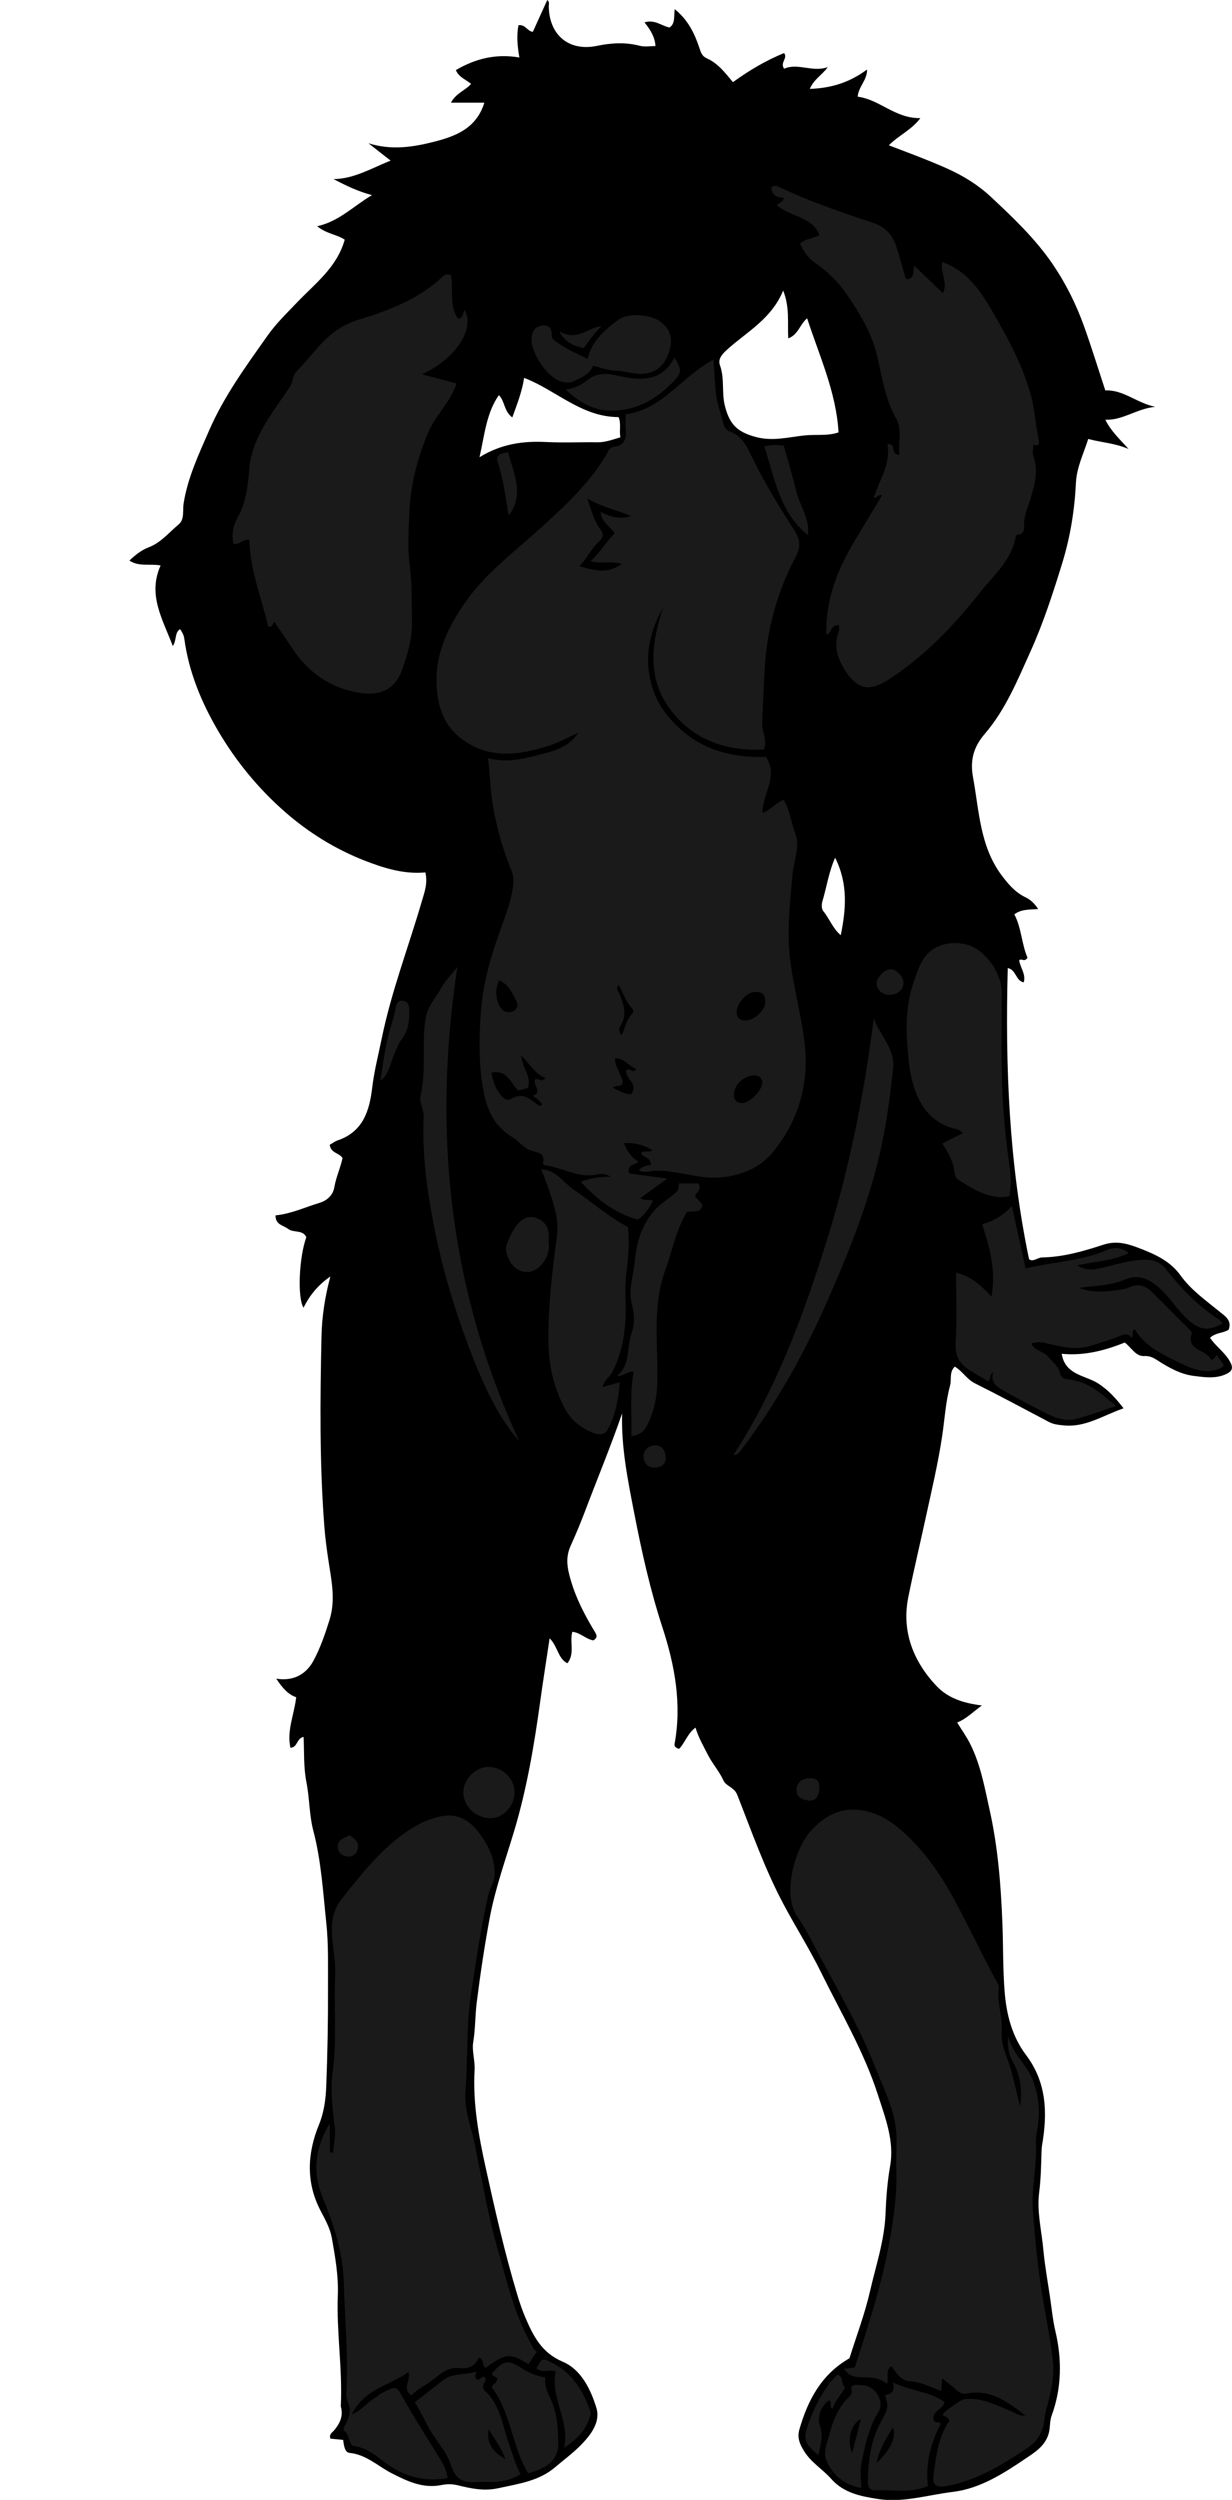 <?xml version="1.0" encoding="utf-8"?>
<!-- Generator: Adobe Illustrator 24.1.2, SVG Export Plug-In . SVG Version: 6.00 Build 0)  -->
<svg version="1.1" id="Layer_1" xmlns="http://www.w3.org/2000/svg" xmlns:xlink="http://www.w3.org/1999/xlink" x="0px" y="0px"
	 viewBox="0 0 432.49 877.4" style="enable-background:new 0 0 432.49 877.4;" xml:space="preserve">
<style type="text/css">
	.st0{fill:#1A1A1A;}
</style>
<g>
	<path d="M244.16,606.35c-2.77,2.01-3.66,5.23-5.72,7.43c-1.08-0.16-1.79-0.85-1.66-1.59c2.64-14.14,0.09-27.76-4.27-41.13
		c-4.25-13.04-7.23-26.37-9.83-39.79c-2.25-11.6-4.64-23.2-4.29-35.2c-3.93,11.42-8.55,22.52-12.8,33.76
		c-1.61,4.26-3.36,8.5-5.23,12.62c-1.98,4.36-1.19,8.05,0.02,12.21c1.9,6.51,4.99,12.41,8.47,18.12c0.79,1.3,0.85,2.03-0.53,2.96
		c-2.61-0.41-4.6-2.75-7.41-3.02c-1.03,3.6,0.98,7.64-1.73,11.05c-3.36-1.68-3.31-5.87-6.24-8.76c-1.16,7.77-2.3,14.9-3.29,22.06
		c-2.12,15.36-4.68,30.62-9.14,45.51c-3.03,10.12-6.64,20.15-8.58,30.49c-1.83,9.77-3.3,19.68-4.56,29.59
		c-0.6,4.69-0.47,9.46-1.26,14.17c-0.48,2.87,0.67,6.46,0.49,9.72c-0.64,11.63,1.39,22.84,3.88,34.17
		c3.32,15.11,6.73,30.17,11.2,44.98c0.8,2.64,1.7,5.27,2.79,7.8c2.77,6.42,5.66,12.25,13.05,15.39c6.49,2.76,9.82,9.66,11.83,16.17
		c1.55,5.02-1.97,9.54-5.4,13.06c-2.79,2.85-6.09,5.27-9.16,7.88c-5.65,4.81-12.81,5.75-19.84,7.29c-5.14,1.13-9.66,0.1-14.42-1.06
		c-1.73-0.42-3.72-0.42-5.47-0.06c-6.52,1.34-12.02-1.29-17.51-4.09c-4.88-2.49-8.91-6.58-14.82-7.17c-1.76-0.18-2-2.69-2.28-4.57
		c-1.64-0.16-3.09-0.3-4.47-0.44c-0.55-1.64,0.75-2.19,1.44-3.05c1.9-2.36,3.12-4.89,2.27-8.03c-0.08-0.31-0.04-0.66-0.03-1
		c0.55-12.79-1.57-25.5-1.07-38.3c0.26-6.74-0.93-13.44-2.1-20.05c-0.58-3.29-2.31-6.44-3.9-9.46c-5.27-10.02-4.73-20.24-0.63-30.28
		c1.8-4.41,2.38-8.92,2.56-13.38c0.45-11.55,0.67-23.14,0.62-34.68c-0.03-7.5,0.21-15.12-0.58-22.6
		c-1.15-10.88-1.77-21.83-4.57-32.53c-1.44-5.5-1.31-11.39-2.42-17.01c-1.03-5.22-0.76-10.46-0.99-15.92
		c-2.52,0.42-2.02,3.71-4.63,3.81c-1.33-6,1.32-11.63,2.03-17.74c-2.71-0.9-4.71-3.05-7.01-6.51c6.43,1.05,10.68-1.92,13.02-6.21
		c2.44-4.48,4.16-9.51,5.71-14.5c2.15-6.93,0.66-13.81-0.37-20.54c-0.62-4.03-1.17-8.17-1.47-12.15c-1.71-22.22-1.49-44.52-1-66.77
		c0.15-6.74,1.14-13.62,3.11-20.99c-4.52,3.15-7.3,6.72-9.43,10.96c-2.21-3.59-1.55-17.78,0.99-24.73
		c-1.28-2.78-4.45-1.43-6.38-2.92c-1.68-1.3-4.49-1.39-4.42-4.76c5.41-0.51,10.27-2.83,15.37-4.37c2.87-0.87,4.82-2.79,5.29-5.61
		c0.57-3.42,2.06-6.49,2.85-10.08c-0.89-1.81-4.2-1.73-4.48-4.72c0.9-0.5,1.81-1.2,2.85-1.56c8.83-3.04,11.09-10.32,12.05-18.48
		c0.69-5.84,2.17-11.53,3.35-17.28c3.36-16.45,9.41-32.12,14.09-48.19c0.9-3.1,2.12-6.2,1.22-10.07c-7.36,0.68-14.21-1.4-20.94-4
		c-10.48-4.05-19.93-9.88-28.34-17.24c-9.34-8.18-17.2-17.74-23.48-28.46c-5.87-10.02-10.29-20.66-11.85-32.29
		c-0.19-1.39-0.79-2.39-1.48-3.39c-2,1.21-1.1,3.65-2.56,5.94c-3.61-9.5-8.92-18.02-4.29-28.3c-3.75-0.69-7.55,0.54-10.95-1.71
		c1.93-1.84,4.11-3.65,6.75-4.65c4.34-1.64,7.14-5.24,10.54-8.04c2.13-1.76,1.35-4.92,1.73-7.32c1.45-9.18,5.37-17.4,9-25.74
		c5.23-12.03,12.97-22.57,20.47-33.21c2.93-4.16,6.66-7.77,10.19-11.47c6.41-6.74,14.16-12.4,16.9-22.19
		c-2.55-1.78-6.36-2.03-9.68-4.73c7.69-1.67,12.69-7.04,19.25-10.91c-4.96-1.33-9.2-3.37-13.5-5.64c7.15-0.07,12.97-3.64,20.03-6.48
		c-2.8-2.19-5.28-4.14-7.77-6.09c8.15,2.57,15.78,1.34,23.23-0.58c7.49-1.93,14.7-4.7,17.46-13.66c-3.76,0-7.46,0-11.74,0
		c1.86-3.42,5.06-4.28,7.08-6.59c-1.84-1.55-4.36-2.38-5.34-4.85c6.78-3.97,13.99-5.85,22.3-4.42c-0.68-3.83-1.03-7.6-0.33-11.33
		c2.54-0.32,2.97,2.05,5.05,2.33c1.63-3.6,3.33-7.34,5.06-11.16c0.89,0.63,0.52,1.48,0.53,2.16c0.12,10.1,7.05,15.97,16.91,13.92
		c5.11-1.06,10.04-1.33,15.12-0.01c1.71,0.44,3.62,0.07,5.44,0.07c-0.23-3.21-1.76-5.68-3.86-8.3c3.63-1.13,5.92,1.22,8.78,1.8
		c2.02-1.35,1.52-3.74,1.81-6.45c4.7,3.75,7,8.57,8.68,13.62c0.56,1.69,0.9,2.88,2.66,3.67c3.87,1.75,6.4,5.06,9.12,8.34
		c5.49-4.01,11.47-7.57,17.94-10.22c1.45,1.8-1.55,3.31,0.03,5.5c4.82-2.15,9.99,1.38,15.3-0.57c-1.79,2.66-4.73,4.07-6.31,7.65
		c7.77-0.25,14.17-2.39,20.11-6.8c0.1,3.7-3.07,6.1-3.28,9.54c7.66,0.95,13.25,7.73,22.01,7.51c-3.25,4.32-7.79,6.13-11.06,9.56
		c6.84,2.61,13.71,5.13,20.4,8.12c5.71,2.55,10.98,5.81,15.49,10.04c7.79,7.29,15.56,14.66,21.61,23.55
		c4.61,6.77,8.25,14.09,11.01,21.79c2.63,7.35,4.93,14.82,7.47,22.53c6.24-0.33,10.93,4.34,17.51,5.75
		c-6.52,0.64-11.35,4.78-17.51,4.52c1.84,3.75,4.69,6.49,8.16,10.27c-5.06-2.13-9.42-2.23-14.16-3.52c-1.61,5.1-4.05,9.97-4.31,15.3
		c-0.47,9.71-1.99,19.14-4.86,28.44c-3.22,10.42-6.57,20.81-11.05,30.74c-4.56,10.09-8.78,20.53-16.09,29.02
		c-4.05,4.7-5.2,9.41-4.13,15.25c2.17,11.81,2.39,24.14,10.01,34.36c2.29,3.07,4.74,5.96,8.24,7.67c1.85,0.9,3.26,2.11,4.61,4.21
		c-3.05,0.25-5.88-0.03-8.36,1.87c2.53,4.75,2.55,10.5,4.63,15.2c-1.12,1.78-2.08,0.07-2.93,0.91c0.34,2.55,2.44,4.87,1.61,7.75
		c-2.91-0.54-2.55-4.35-5.62-5.02c-0.9,34.24,0.38,68.17,7.47,102.16c1.34,1.18,2.94-0.56,4.6-0.59c7.46-0.14,14.49-2.18,21.47-4.46
		c4.03-1.32,7.6-0.68,11.65,0.84c5.98,2.25,11.64,4.62,15.44,9.9c3.72,5.17,8.8,8.72,13.61,12.65c1.9,1.55,4.59,3.12,3.3,6.44
		c-1.96,1.26-4.51,0.95-6.52,2.83c1.97,2.99,5.07,5.01,6.88,8.15c1.36,2.36,1.02,3.56-1.31,4.62c-3.67,1.68-7.5,1.08-11.22,0.62
		c-4.57-0.56-8.63-2.8-12.46-5.24c-1.63-1.04-2.84-1.86-5.08-1.74c-2.92,0.15-4.47-3.05-6.77-4.75c-7.18,2.93-14.56,4.72-22.12,3.95
		c1.22,7.59,8.37,7.48,13.01,10.55c3.37,2.23,5.91,4.97,8.7,8.59c-7.39,2.58-13.41,6.77-21.02,6c-1.83-0.18-3.56-0.35-5.2-1.22
		c-8.66-4.56-17.27-9.2-26.02-13.58c-2.8-1.4-4.23-4.17-6.99-5.83c-2.02,1.85-1.09,4.45-1.67,6.63c-1.54,5.72-1.88,11.62-2.73,17.42
		c-1.43,9.7-3.7,19.2-5.77,28.75c-2.04,9.39-4.28,18.74-6.17,28.14c-2.38,11.86,1.66,22.45,9.94,31.18c4.05,4.28,9.53,6.03,15.9,6.8
		c-3.11,2.23-5.44,4.73-8.69,5.98c1.54,2.5,3.24,4.87,4.54,7.44c3.73,7.36,5.14,15.52,6.9,23.42c2.89,12.99,3.93,26.25,4.45,39.62
		c0.32,8.1,0.14,16.23,0.81,24.3c0.65,7.85,2.62,15.48,7.49,21.93c7.24,9.59,7.56,20.31,5.65,31.49c-0.14,0.81-0.2,1.64-0.22,2.46
		c-0.13,4.78-0.22,9.52-0.83,14.32c-0.85,6.69,0.87,13.41,1.48,20.13c0.51,5.56,1.52,11.03,2.33,16.53
		c0.59,4.04,0.97,8.09,1.91,12.09c2.33,9.93,2.2,19.86-1.32,29.49c-0.82,2.25-0.41,4.47-1.17,6.73c-1.42,4.24-4.86,6.27-7.99,8.39
		c-7.83,5.3-16,10.55-25.55,11.7c-8.78,1.06-17.51,3.92-26.45,2.47c-5.88-0.95-11.81-2.03-16.24-7.04
		c-2.95-3.33-6.96-5.68-9.43-9.59c-1.51-2.39-2.6-4.75-1.76-7.68c2.96-10.35,7.72-19.4,17.6-25.06c2.41-7.71,5.38-15.5,7.22-23.55
		c2.07-9.03,5.09-17.83,5.45-27.34c0.21-5.47,0.64-11.1,1.61-16.63c1.52-8.68-1.67-16.78-4.29-24.92
		c-4.88-15.18-12.99-28.82-19.97-43.01c-4.04-8.23-8.95-15.96-13.24-24.04c-6.53-12.3-11.11-25.39-16.18-38.27
		c-1.09-2.76-3.86-2.9-4.82-5.01c-1.44-3.16-3.76-5.74-5.35-8.77C247.03,612.98,245.22,609.94,244.16,606.35z M274.93,101.97
		c-4.1,10-12.77,14.49-19.62,20.68c-2.06,1.86-3.32,3.48-2.55,5.62c1.66,4.62,0.53,9.43,1.7,14.13c1.65,6.6,4.37,9.21,10.85,10.97
		c5.91,1.6,11.51,0.05,17.06-0.54c3.99-0.43,8.21,0.26,12-1.08c-0.84-14.24-6.76-26.86-11.03-40.04c-2.5,2.01-3.08,5.77-6.63,7.05
		C276.41,113.26,277.29,107.93,274.93,101.97z M168.33,160.47c7.74-4.74,15.4-5.74,23.44-5.33c5.97,0.3,11.97,0,17.95,0.09
		c2.82,0.04,5.31-0.95,8.06-1.74c-0.45-2.53,0.35-4.86-0.64-7.1c-13.06-0.01-22-9.52-33.15-13.76c-0.7,4.77-2.45,9.16-4.14,13.87
		c-3.01-2.16-2.56-5.72-4.73-7.81C170.72,145.01,170.15,152.48,168.33,160.47z M293.17,301.02c-2.27,5.18-2.98,10.37-4.47,15.32
		c-0.31,1.03-0.33,2.65,0.27,3.38c2.24,2.75,3.47,6.31,6.18,8.51C296.98,319.17,297.78,310.27,293.17,301.02z"/>
	<path class="st0" d="M224.22,410.76c1.18-1.36,2.8-1.68,4.24-1.9c0.24-2.84-2.92-2.28-3.39-4.21c1.04-1.04,2.51-0.06,3.62-0.73
		c0.09-0.1,0.18-0.2,0.28-0.3c-3.02-1.78-6.25-2.66-9.96-2.4c1.24,2.76,2.63,5.09,5.16,6.48c-1.26,1.27-4.26,0.99-3.27,4.14
		c4.12,0.56,8.3,1.13,13.34,1.82c-3.48,2.51-6.39,4.6-9.48,6.83c1.54,1.12,3.14,0.27,4.46,1c-1.31,2.46-2.72,4.83-5.33,6.58
		c-7.91-2.22-14.25-7.01-20.04-13.29c3.35-1.3,6.59-1.76,10.51-1.77c-1.98-1.27-3.55-1.07-4.84-0.79
		c-6.55,1.44-12.09-2.53-18.22-3.21c-0.28-0.03-0.77-0.43-0.74-0.55c0.93-3.61-1.19-3.84-4.02-4.58c-2.52-0.66-4.4-3.46-6.71-4.81
		c-6.12-3.59-8.71-9.13-9.98-15.56c-1.87-9.51-1.75-19.2-1.01-28.74c0.79-10.23,3.75-20.12,7.32-29.81
		c1.56-4.25,3.08-8.53,3.84-13.12c0.37-2.26,0.44-4.12-0.37-6.09c-2.88-6.94-4.94-14.15-6.33-21.49c-1.09-5.76-1.29-11.68-1.96-18.2
		c6.35,1.77,11.86,0.37,17.27-0.99c5.36-1.35,10.99-2.59,14.41-7.89c-3.66,1.62-7.21,3.62-11.02,4.78
		c-10.29,3.15-20.47,4.51-30.02-2.67c-4.93-3.71-7.32-8.74-8.26-14.4c-2.2-13.28,3.06-24.55,10.63-34.88
		c6.68-9.11,15.69-15.9,24.01-23.42c9.03-8.16,18.26-16.37,24.54-27.12c0.64-1.1,1.11-2.51,2.58-2.68c4.45-0.51,4.38-3.62,4.16-6.91
		c-0.09-1.32-0.01-2.64-0.01-4.48c12.96-1.61,19.64-13.32,30.84-19.15c0.37,4.44,0.42,8.46,0.95,12.42c0.46,3.48,1.68,6.63,2.5,9.94
		c0.27,1.11,0.85,2.33,2.37,2.88c3.93,1.42,5.65,4.68,7.42,8.35c4.25,8.81,9.3,17.21,14.61,25.44c2.16,3.35,3.35,5.72,0.93,10.31
		c-6.33,12.01-9.99,25.02-10.78,38.83c-0.37,6.51-0.62,13.01-0.92,19.52c-0.14,2.97,1.96,5.68,0.61,9.13
		c-13.41,0.66-25.1-3.47-33.13-14.43c-8.01-10.93-6.31-23.24-2.24-35.39c-5.39,9.52-7.03,19.39-3.17,29.82
		c1.94,5.24,5.37,9.38,9.48,13.07c4.23,3.8,9.17,6.35,14.53,7.86c5.03,1.42,10.29,1.84,15.24,1.65c4.53,6.7-1.14,12.8-1.24,19.67
		c3.17-1.1,4.73-3.75,7.52-4.58c2.1,3.63,2.61,7.99,4.09,12c1.69,4.57-0.62,9.4-1.02,14.12c-0.85,9.82-2.08,19.48-0.89,29.49
		c1.21,10.27,4.08,20.2,5.18,30.41c1.52,14.16-2.49,27.26-11.53,38.01c-4.24,5.04-10.85,7.9-18.18,8.5
		c-7.91,0.64-15.24-2.69-23.06-2.38C228.09,411,226.26,411.82,224.22,410.76z M221.51,181.15c-4.79-2.15-9.97-2.99-15.36-6.24
		c1.56,4.46,2.39,7.95,4.58,10.81c1.33,1.73,1.06,2.98-0.39,4.28c-2.76,2.47-4.18,5.92-6.96,8.73c5.14,1.43,9.76,2.93,14.89-0.84
		c-4.11-1.12-7.67,0.14-10.99-0.95c3.35-2.88,5.43-6.78,8.53-9.76c-1.86-2.62-4.79-4.09-5-7.58
		C214.45,181.65,217.99,182.27,221.51,181.15z M191.48,378.37c-3.88-1.5-5.6-5.26-8.54-7.9c0.35,1.93,0.88,3.76,1.68,5.46
		c0.87,1.85,1.39,3.67,0.69,5.91c-1.07,0.29-2.25,0.61-3.36,0.91c-2.76-2.6-3.93-7.48-9.46-6.26c0.59,3.16,1.47,5.54,3.13,7.63
		c0.95,1.2,2.38,2.47,3.57,1.7c4.22-2.76,6.93-0.09,9.89,2.17c0.34,0.26,0.9,0.08,1.25-0.37c-0.77-1.28-1.97-2.14-3.3-3.03
		c3.78-1.48-0.38-3.97,0.91-5.86C189.01,378.47,190.21,379.95,191.48,378.37z M268.63,351.91c0.12-2.91-0.89-3.89-3.83-3.73
		c-3.11,0.17-6.72,4.76-6.12,7.76c0.26,1.3,1,1.99,2.3,2.21C264,358.65,268.5,355.01,268.63,351.91z M267.62,379.83
		c-0.07-0.21-0.13-0.93-0.5-1.4c-1.36-1.71-4.69-1.15-7.32,1.15c-2.01,1.76-2.82,5.12-1.58,6.62c0.56,0.68,1.29,0.93,2.18,0.96
		C262.95,387.26,267.56,382.91,267.62,379.83z M175.29,344.05c-1.95,3.16-1.09,8.99,1.44,10.64c1.17,0.76,2.56,0.78,3.73,0.04
		c1.28-0.81,1.5-2.06,0.78-3.43C179.81,348.6,178.71,345.65,175.29,344.05z M218.61,380.12c-0.7,1.7-2.45,0.52-3.47,1.62
		c2.34,1.3,4.48,2.29,6.36,2.34c2.95-3.69-2.25-5.5-1.63-8.44c1.28-1.16,2.3,1.55,3.43-0.49c-2.57-0.99-4.2-3.8-7.45-3.75
		C215.99,374.9,218.4,377.31,218.61,380.12z M217.1,345.69c-1,1.52,0.1,2.39,0.49,3.4c1.39,3.63,2.67,7.18,0.21,10.96
		c-0.47,0.72-0.75,2.3,0.5,3.21c1.09-2.32,1.46-4.92,3.23-6.94c0.41-0.47,1.34-1.45,0.26-2.53
		C219.56,351.58,218.89,348.36,217.1,345.69z"/>
	<path class="st0" d="M358.1,739.22c0.78-5.45,0.21-10.67-2.54-15.59c-1.32-2.37-2.02-5.01-1.65-8.92c1.66,6.22,6.1,9.55,8.22,14.35
		c2.48,5.61,3.03,11.46,2.17,17.35c-0.28,1.94-0.77,3.89-0.65,5.84c0.48,7.81-1.63,15.47-1.07,23.29
		c0.77,10.8,1.84,21.52,3.69,32.22c1.19,6.91,2.54,13.83,3.33,20.81c0.66,5.85-0.81,11.44-2.28,16.99c-0.34,1.29-0.6,2.52-0.73,3.83
		c-0.39,3.98-2.23,7.28-5.5,9.49c-8.65,5.86-17.48,11.34-27.98,13.5c-4.25,0.88-5.97,0.21-5.39-3.89
		c0.93-6.53,1.67-13.21,5.55-18.87c-0.46-1.02-1.18-1.64-2.17-1.65c-0.02-0.43-0.05-0.56-0.03-0.68c0.11-0.68,6.3-5.06,7.22-5.19
		c6.21-0.86,11.46,2.11,16.91,4.26c1.3,0.51,2.36,1.71,4.75,1.42c-6.39-4.96-12.25-9.23-20.38-7.75c-1.34,0.25-2.53,0-3.64-1.05
		c-1.67-1.58-3.56-2.93-5.2-4.25c-0.05,0.74-0.17,2.4-0.31,4.43c-3.89-1.38-7.25-3.23-11.29-3.44c-2.74-0.15-4.56-2.94-6.19-5.24
		c-2.39,1.54-0.72,4.07-1.62,6.18c-2.95-2.57-6.71-2.17-10.18-2.41c-2.25-0.15-3.56-0.97-4.89-2.87c1.34-0.16,2.55-0.3,3.82-0.45
		c4.77-14.8,9.67-29.65,12.32-45c1.39-8.04,2.59-16.26,2.27-24.55c-0.16-4.01,0.22-8.05,0.03-12.06c-0.4-8.5-4.39-16-7.39-23.66
		c-5.48-13.98-13.09-26.99-20.11-40.23c-2.28-4.3-4.45-8.72-7.29-12.75c-5.32-7.56-1.07-23.46,4.58-29.89
		c4.48-5.1,9.93-8.22,16.85-7.57c5.29,0.5,10.06,2.95,14.05,6.3c8.22,6.89,14.31,15.44,19.46,24.91c5,9.21,9.48,18.66,14.38,27.91
		c0.59,1.12,1.56,2.21,1.38,3.64c-0.64,5.17,1.48,10.13,1.05,15.29c-0.28,3.34,0.95,6.49,2.04,9.52
		C355.63,728.12,356.61,733.68,358.1,739.22z"/>
	<path class="st0" d="M115.81,745.21c0,3.42,0,6.84,0,10.25c0.36,0.04,0.72,0.07,1.08,0.11c0.25-2.92,1.02-5.9,0.66-8.75
		c-0.84-6.6-1.62-13.28-0.75-19.79c1.51-11.28,0.34-22.56,0.87-33.81c0.26-5.48-1.22-10.8-1.18-16.3c0.03-4.08,1.12-7.46,3.49-10.46
		c6.43-8.15,12.84-16.32,21.32-22.57c4.43-3.26,9.23-5.78,14.56-6.58c5.09-0.77,9.31,1.95,12.3,5.94c3.16,4.2,5.52,8.84,5.52,14.38
		c0,2.76-1.67,4.89-2.26,7.46c-2.56,11.15-4.16,22.44-5.93,33.72c-1.84,11.7-1.19,23.43-2.08,35.09c-0.53,6.98,2.15,12.9,3.39,19.28
		c1.31,6.71,2.63,13.43,4,20.12c1.11,5.39,2.39,10.81,3.92,16.11c3.11,10.77,5.54,21.8,10.95,31.79c0.78,1.44,1.3,3.04,2.73,4.23
		c-0.97,1.46-1.92,2.9-2.87,4.34c-6.39-4-8.04-3.85-14.99,1.24c-1.56-0.63-0.35-3.05-2.45-3.51c-1.24,2.99-3.66,3.99-6.93,3.63
		c-5.01-0.55-7.88,3.6-11.58,5.78c-1.76,1.04-3.64,2.22-5.14,3.81c-3.5-2.34-0.05-5.4-1.06-8.24c-6.45,4.84-15.5,5.83-19.88,14.93
		c3.62-1.56,5.38-4.24,7.98-5.68c0.84-0.47,1.46-1.24,2.38-1.72c5.71-2.97,5.35-2.4,7.86,2.01c4.27,7.51,8.98,14.77,13.47,22.15
		c1.03,1.7,1.61,3.58,1.92,5.6c-7.62,1.31-14.49-0.31-20.88-4.73c-3.72-2.57-6.97-5.93-12.01-6.52c-1.72-0.2-1.35-3.96-3.4-5.38
		c-0.67-0.46,0.22-1.8,0.7-2.69c1.29-2.42,1.74-4.93,0.53-7.56c-0.73-1.58-0.42-3.29-0.36-4.93c0.48-12.46-0.65-24.86-1.03-37.29
		c-0.31-10.45-3.6-20.1-7.49-29.67C109.53,762.11,110.74,753.35,115.81,745.21z"/>
	<path class="st0" d="M294.52,219.42c-3.07-0.27-2.46,2.99-4.42,3.28c-0.37-12.65,4.27-23.71,10.72-34.21
		c2.95-4.82,5.83-9.68,8.82-14.65c-1.31-0.47-1.67,0.97-2.92,0.95c1.89-6.34,6.15-12,4.79-19c1.62-0.01,2.05,0.78,2.12,1.9
		c0.06,0.87,0.31,1.62,2.09,2.04c-0.42-4.44,1.07-8.89-1.16-12.87c-3.9-6.98-4.93-14.75-6.74-22.29c-1.9-7.91-6.05-14.6-10.51-21.2
		c-2.99-4.42-6.75-8.06-11.12-11.06c-2.5-1.72-4.13-4-5.3-6.79c1.8-1.84,4.47-1.73,6.81-3.01c-2.69-6.67-10.47-6.4-15.02-10.51
		c0.92-0.98,2.22-0.94,2.47-2.56c-2.25-0.08-4.22-0.81-4.37-3.55c0.78-0.92,1.68-0.77,2.64-0.31c10.74,5.12,21.98,8.95,33.25,12.7
		c3.96,1.31,6.6,4.07,7.88,8c1.26,3.85,2.31,7.78,3.46,11.69c3.26,0.08,2.28-2.59,3.01-4.68c3.4,3.28,6.66,6.42,9.99,9.64
		c1.92-3.99-1.22-7.54-0.21-10.98c10.32,3.73,14.89,12.67,19.84,21.3c4.63,8.08,8.71,16.35,11.22,25.4
		c1.4,5.07,1.61,10.28,2.72,15.37c0.23,1.08,0.63,3-1.8,2.05c-0.03,1.33-0.45,2.79-0.03,3.96c1.85,5.14,0.54,9.93-0.94,14.86
		c-0.97,3.25-2.58,6.39-2.28,10c0.09,1.07-0.44,2.66-1.94,2.74c-1.04,0.05-1.01,0.71-1.11,1.2c-1.57,7.98-7.73,13.13-12.35,19
		c-9.19,11.66-19.47,22.43-32.09,30.62c-6.58,4.27-10.8,3.73-15.07-2.69c-2.83-4.25-4.52-9-2.47-14.26
		C294.71,220.93,294.52,220.21,294.52,219.42z"/>
	<path class="st0" d="M96.33,218.24c-0.8,0.9-0.76,2.09-2.18,1.68c-2.31-10.11-6.43-19.89-6.59-30.49c-2.35-0.18-3.58,1.82-5.56,1.5
		c-0.82-3.37-0.19-6.39,1.51-9.46c2.81-5.08,3.53-10.9,3.96-16.5c0.8-10.42,6.76-18.18,12.25-26.23c1.21-1.77,2.58-3.31,3.03-5.51
		c0.22-1.08,0.74-2.27,1.5-3.04c5.32-5.4,9.36-11.99,16.42-15.82c3.55-1.93,7.31-2.7,10.94-3.97c8.25-2.91,16.04-6.43,22.63-12.28
		c1.1-0.98,1.96-2.38,4.09-1.57c0.94,4.98-0.84,10.66,2.5,15.33c1.94-0.26,1.52-2.07,2.28-3.07c3.7,6.61-3.09,17.13-15.02,22.56
		c4.44,1.17,8.32,2.2,12.18,3.22c-2.07,6.5-7.39,11.1-10.01,17.34c-3.77,8.98-6.14,18.24-6.56,27.94
		c-0.27,6.15-0.68,12.41,0.12,18.46c0.88,6.63,0.69,13.21,0.81,19.81c0.11,5.81-1.5,11.36-3.38,16.73
		c-3.08,8.8-10.01,9.52-17.31,7.87c-8.88-2.01-15.98-7.18-21.11-14.85C100.76,224.77,98.65,221.68,96.33,218.24z"/>
	<path class="st0" d="M427.02,475.48c1.01,1.39,1.78,2.44,2.49,3.42c0,0.68-0.33,0.96-0.81,1.19c-5.81,2.73-10.94-0.04-15.85-2.4
		c-5.55-2.66-11.14-5.55-14.53-11.17c-1.34,0.72-0.12,2.26-1.16,3.02c-1.13-1.63-2.32-1.41-4.06-0.65c-3.1,1.36-6.43,2.19-9.65,3.28
		c-5.57,1.89-10.96,0.55-16.38-0.8c-1.59-0.4-3.25-0.36-5.03,0.09c1.02,2.77,4.23,2.66,5.96,4.75c1.57,1.89,3.62,3.3,4.17,5.91
		c0.32,1.54,1.65,1.87,2.77,1.98c6.84,0.66,11.57,4.85,16.76,9.41c-5.04,1.65-9.48,3.36-14.07,4.53c-3.64,0.93-7.17-0.39-10.42-2.04
		c-5.07-2.57-10.11-5.21-15.05-8.02c-2.24-1.27-4.55-2.82-3.48-6.24c-1.62,0.66-0.6,1.99-1.76,3.07c-2.55-1.56-5.52-3.05-8.09-5.05
		c-2.67-2.08-3.54-4.9-3.34-8.57c0.45-8.1,0.14-16.25,0.14-24.48c5.12,1.1,8.62,4.31,12.45,8.38c1.63-9.54-0.72-17.43-3.32-25.46
		c4.04-0.98,7.46-3.13,10.46-6.34c1.66,7.51,3.22,14.6,4.83,21.9c9.62-2.36,19.51-2.51,28.59-6.48c2.55-1.11,5.16-0.9,7.62,1.07
		c-5.48,2.74-11.57,2.94-18.21,4.33c2.93,1.53,4.74,1.72,7.13,1.24c5.58-1.12,10.98-3.2,16.8-3.22c3.08-0.01,5.55,0.99,7.36,3.32
		c5.39,6.95,11.46,13.15,18.91,17.91c0.39,0.25,0.61,0.76,0.91,1.15c-4.89,2.83-8.12,2.29-12.12-1.33
		c-3.34-3.02-5.71-6.84-8.88-9.99c-3.85-3.82-7.92-6.44-13.57-4c-5.03,2.17-10.46,2.05-15.84,2.82c4.34,1.68,8.83,1.41,13.17,0.83
		c1.47-0.2,3.2-0.39,4.73-1.11c2.89-1.35,5.51-0.41,7.66,1.69c4.47,4.36,8.84,8.81,13.25,13.23c0.35,0.35,0.97,0.9,0.88,1.14
		c-2.19,6.04,4.47,5.78,6.38,8.9C425.56,477.86,426.47,476.69,427.02,475.48z"/>
	<path class="st0" d="M354.36,419.9c-7.1,1.21-12.33-2.38-17.72-5.69c-1.59-0.98-1.56-2.75-1.72-3.8c-0.54-3.41-2.25-6.08-4.09-9.05
		c2.36-1.21,4.77-2.44,7.25-3.71c-0.65-0.43-1.25-1.11-1.97-1.26c-8.75-1.89-13.21-7.73-15.59-15.97c-1.3-4.48-1.68-8.94-2-13.54
		c-0.54-7.69-0.26-15.33,2.32-22.52c1.64-4.56,3-9.76,8.38-12.12c3.24-1.42,6.55-1.53,9.69-0.83c6.66,1.49,12.72,9.84,12.73,16.77
		c0,9.48-0.1,18.97,0.03,28.45c0.15,11.35,1.31,22.62,2.86,33.86C354.93,413.58,354.87,416.77,354.36,419.9z"/>
	<path class="st0" d="M211.52,486.81c2.09-0.58,3.73-1.03,6.07-1.68c-0.54,6.01-1.41,11.64-4.36,16.73
		c-1.26,2.17-3.63,1.61-5.41,0.87c-4.02-1.66-7.32-4.26-9.46-8.23c-3.79-7.06-5.61-14.51-5.8-22.56
		c-0.31-12.92,1.33-25.64,2.97-38.4c0.7-5.42-1.04-10.68-2.76-15.81c-0.81-2.4-1.8-4.75-2.78-7.32c5.34,0.17,7.76,4.69,11.4,7.14
		c6.35,4.28,12.09,9.44,19.09,13.12c0.5,5.36,0.14,10.72-0.6,16.18c-0.71,5.24-0.02,10.65-0.29,15.97
		c-0.33,6.55-1.59,12.88-4.69,18.83C214.01,483.36,212.09,484.35,211.52,486.81z"/>
	<path class="st0" d="M257.44,510.73c14.97-23.07,24.27-48.28,32.41-74.04c8.15-25.8,13.46-52.19,16.87-79.18
		c2.3,5.92,7.49,10.7,6.81,17.35c-1.32,12.8-3.17,25.51-6.7,37.99c-4.48,15.89-10.68,31.03-17.41,46.05
		c-8.05,17.95-17.67,34.89-29.62,50.51C259.36,510,258.91,510.72,257.44,510.73z"/>
	<path class="st0" d="M160.57,339.34c-8.85,58.04-2.77,113.45,21.71,166.49c-5.79-6.58-9.81-14.24-13.25-22.09
		c-4.11-9.38-7.52-19.05-10.55-28.86c-3.51-11.4-6.06-22.95-7.93-34.72c-1.48-9.34-2.21-18.67-1.84-28.09
		c0.11-2.73-1.68-5.11-1.04-7.8c2.11-8.92,0.18-18.09,1.8-27.1c0.76-4.22,3.5-6.92,5.33-10.29
		C156.18,344.35,158.31,342.23,160.57,339.34z"/>
	<path class="st0" d="M238.36,415.35c2.35,0,4.65,0,6.84,0c1.02,1.92-0.21,2.95-1.19,4.08c0.27,1.58,2.05,2.08,2.54,3.62
		c-0.66,3.07-3.39,1.71-5.43,2.37c-3.8,6.19-5.07,13.47-7.56,20.3c-4.81,13.22-2.38,26.84-2.84,40.28
		c-0.17,5.05-1.27,9.63-3.47,14.13c-1.13,2.32-2.71,3.48-5.6,3.95c0.18-7.73-0.6-15.21,0.82-22.67c-2.18-0.31-3.35,1.76-5.81,1.42
		c4.75-3.94,3.27-9.62,4.91-14.37c1.18-3.41,1.32-6.85,0.27-10.59c-1.4-5.01,0.53-10.16,1-15.22c0.59-6.28,2.24-12.35,6.64-17.52
		c2.31-2.72,5.33-4.33,7.84-6.65C238.62,417.28,238.08,416.37,238.36,415.35z"/>
	<path class="st0" d="M167.14,832.4c0.15,0.81-0.86,1.46,0.25,2.7c0.75,0.71,1.56-1.39,2.83-0.73c0.08,0.34,0.41,0.96,0.23,1.22
		c-0.84,1.21-1.35,2.5-0.16,3.59c5.42,4.97,6.08,12.06,8.35,18.43c1.25,3.51,2.14,7.16,4.1,10.76c-2.84,1.84-5.95,2.49-9.15,2.71
		c-1.99,0.13-4-0.11-5.98,0.05c-4.67,0.37-7.57-0.55-9.32-5.98c-1.58-4.91-5.68-8.99-8.19-13.79c-1.42-2.72-2.75-5.53-4.49-8.18
		c3.18-2.65,6.49-4.98,9.57-7.51C158.77,832.7,162.98,833.7,167.14,832.4z M177.47,863.12c-1.58-4.04-3.75-6.98-5.88-10.49
		C170.7,857.1,172.55,860.33,177.47,863.12z"/>
	<path class="st0" d="M208.19,128.38c-1.09,2.89-3.85,3.99-6.48,5.31c-1.46,0.73-2.94,0.7-4.35,0.34
		c-4.9-1.25-10.76-9.58-10.75-14.76c0.01-2.7,0.9-4.58,3.65-5c2.65-0.4,3.46,1.22,3.46,3.62c0,1.3,1.16,1.72,2.11,2.43
		c3.19,2.39,6.87,3.8,10.45,5.63c1.42-6.3,6.06-10.18,10.82-13.74c3.43-2.57,11.37-1.85,14.73,0.71c3.8,2.89,4.62,6.28,2.77,11.37
		c-1.72,4.71-5.32,7.2-10.35,6.89c-2.77-0.17-5.43-1.03-8.28-1.08C213.43,130.03,210.92,129.02,208.19,128.38z"/>
	<path class="st0" d="M310.69,840.58c2.24-0.21,3.53-1.37,2.8-4.4c6.1,3.04,12.63,3.02,18.02,6.82c-0.1,2.55-4.34,3.03-3.77,6.21
		c0.24,1.37,1.75,0.58,2.57,1.39c-3.64,6.81-5.47,14.13-4.56,21.93c-6.27,2.67-12.43,1.25-18.44,1.52c-1.81,0.08-2.68-1.1-2.65-2.88
		c0.09-7.38,0.98-14.62,4.59-21.19C311.78,845.35,312.02,844.94,310.69,840.58z M307.76,864.41c4.95-4.64,6.97-9.1,5.69-12.41
		C311.06,855.83,308.7,859.46,307.76,864.41z"/>
	<path class="st0" d="M172.69,837.89c-0.12-1.05,1.88-1.43,1.84-2.88c-0.03-1.17-1.96-0.68-1.77-2.04
		c4.05-4.71,5.52-4.92,10.68-1.58c2.29,1.48,4.84,2.48,8,3.06c-0.47,3.34,1.37,6.21,2.53,9.17c1.71,4.38,1.89,8.92,2.01,13.38
		c0.18,6.54-3.94,9.32-10.57,11.07C179.77,858.81,179.51,847.18,172.69,837.89z"/>
	<path class="st0" d="M302.37,873.19c-6.39-1.02-10.31-4.89-12.36-9.91c-1.09-2.67,0.48-6.33,1.32-9.47
		c1.27-4.79,3.2-9.28,6.89-12.68c1.32-1.22,0.52-2.32,0.65-3.51c1.19-0.92,2.56-0.51,3.81-0.48c4.57,0.12,8.05,5.63,5.61,9.55
		c-3.37,5.42-4.52,11.37-5.8,17.42C301.88,867.02,302.19,869.8,302.37,873.19z M299.14,860.97c1-3.88,1.99-7.75,3.06-11.9
		C298.82,850.57,297.17,856.39,299.14,860.97z"/>
	<path class="st0" d="M198.59,136.77c3.65-0.63,5.71-1.86,7.68-3.41c2.88-2.27,5.99-2.46,9.67-1.68c3.41,0.73,6.93,1.51,10.59,1.15
		c4.89-0.48,8.06-3.09,10.21-7.39c2.77,4.56,2.68,5.42-0.74,8.89c-6.12,6.22-13.4,10.1-22.26,9.78
		C208.26,143.91,203.54,141.32,198.59,136.77z"/>
	<path class="st0" d="M172.38,638.13c-5.26,0.08-9.71-4.05-9.72-9.01c-0.01-4.56,4.11-8.84,8.65-8.98c4.88-0.15,9.23,3.94,9.33,8.78
		C180.74,633.63,176.76,638.07,172.38,638.13z"/>
	<path class="st0" d="M198.03,859.14c2.12-9.32-4.89-17.46-2.97-26.78c-1.9-1.05-4.69,0.79-6.77-1.12c1.95-3.62,1.98-3.69,5.16-2.15
		c7.26,3.52,11.15,9.76,13.76,17.07c0.33,0.93,0.01,1.47-0.22,2.24C205.61,853.22,202.18,856.28,198.03,859.14z"/>
	<path class="st0" d="M192.6,435.62c0.57,3.62-0.85,6.85-3.42,9.15c-2.09,1.87-5.09,2.29-7.77,0.57c-2.54-1.64-4.46-6.11-3.53-8.57
		c0.86-2.27,1.87-4.58,3.32-6.5c1.72-2.29,4.1-3.91,7.26-2.72C192.16,428.95,192.91,431.98,192.6,435.62z"/>
	<path class="st0" d="M268.32,156.68c2.73-0.68,4.67-0.54,6.84-0.27c1.49,5.4,3.08,10.8,4.45,16.26c1.27,5.05,4.77,9.56,3.99,15.14
		C273.67,179.78,271.97,167.98,268.32,156.68z"/>
	<path class="st0" d="M287.24,861.65c-5.09-4.09-5.36-5.74-3.34-11.29c2.3-6.33,5.33-12.12,9.99-16.93
		c2.49,0.66,1.19,3.32,2.77,4.45c-1.24,2.66-3.6,4.63-4.39,7.55c-1.27-0.67-0.13-2.17-1.12-2.96c-0.35,0.23-0.8,0.41-1.1,0.74
		c-2.17,2.32-3.19,5.45-2.23,8.14C289.13,855.08,288.01,858.22,287.24,861.65z"/>
	<path class="st0" d="M133.51,379.31c0.83-4.97,1.42-10,2.57-14.89c0.82-3.47,2.12-6.81,2.74-10.37c0.2-1.14,0.59-3.2,2.76-2.78
		c1.89,0.36,2.04,1.84,2.08,3.44c0.07,3.49-0.19,6.64-2.48,9.78c-2.15,2.95-3.16,6.75-4.5,10.24
		C136.04,376.4,135.36,378.02,133.51,379.31z"/>
	<path class="st0" d="M178.57,180.98c-1.11-6.36-1.8-12.65-3.83-18.71c-0.96-2.86,1.36-3.13,3.63-3.59
		C180.17,166.01,184.33,173.37,178.57,180.98z"/>
	<path class="st0" d="M312.21,349.17c-2.5,0.03-4.6-1.93-4.47-4.16c0.12-2.06,2.92-4.82,4.88-4.82c2.16,0,4.66,2.64,4.55,4.83
		C317.06,347.47,315.07,349.14,312.21,349.17z"/>
	<path class="st0" d="M284.35,624.14c2.69-0.14,3.42,1.4,3.28,3.75c-0.15,2.47-1.35,4.39-3.85,4.04c-1.87-0.26-4.31-0.95-4.15-3.92
		C279.77,625.6,281.6,624.05,284.35,624.14z"/>
	<path class="st0" d="M230.52,515.06c-3.57,0.37-4.52-2.01-4.6-3.91c-0.09-2.18,1.84-3.91,4.13-3.87c2.14,0.03,3.39,1.54,3.62,3.88
		C233.95,514.09,232.1,514.71,230.52,515.06z"/>
	<path class="st0" d="M211.16,114.47c-2.42,2.36-4.3,4.93-6.29,7.75c-2.96-0.9-6.14-1.44-8.54-5.94
		C202.53,119.93,206.3,114.99,211.16,114.47z"/>
	<path class="st0" d="M122.73,644.08c2.41,1.57,3.69,3.26,2.59,5.66c-0.62,1.37-2.14,2.12-3.55,1.82c-1.35-0.28-2.81-0.85-3.11-2.71
		C118.13,645.58,120.7,645.2,122.73,644.08z"/>
</g>
</svg>
